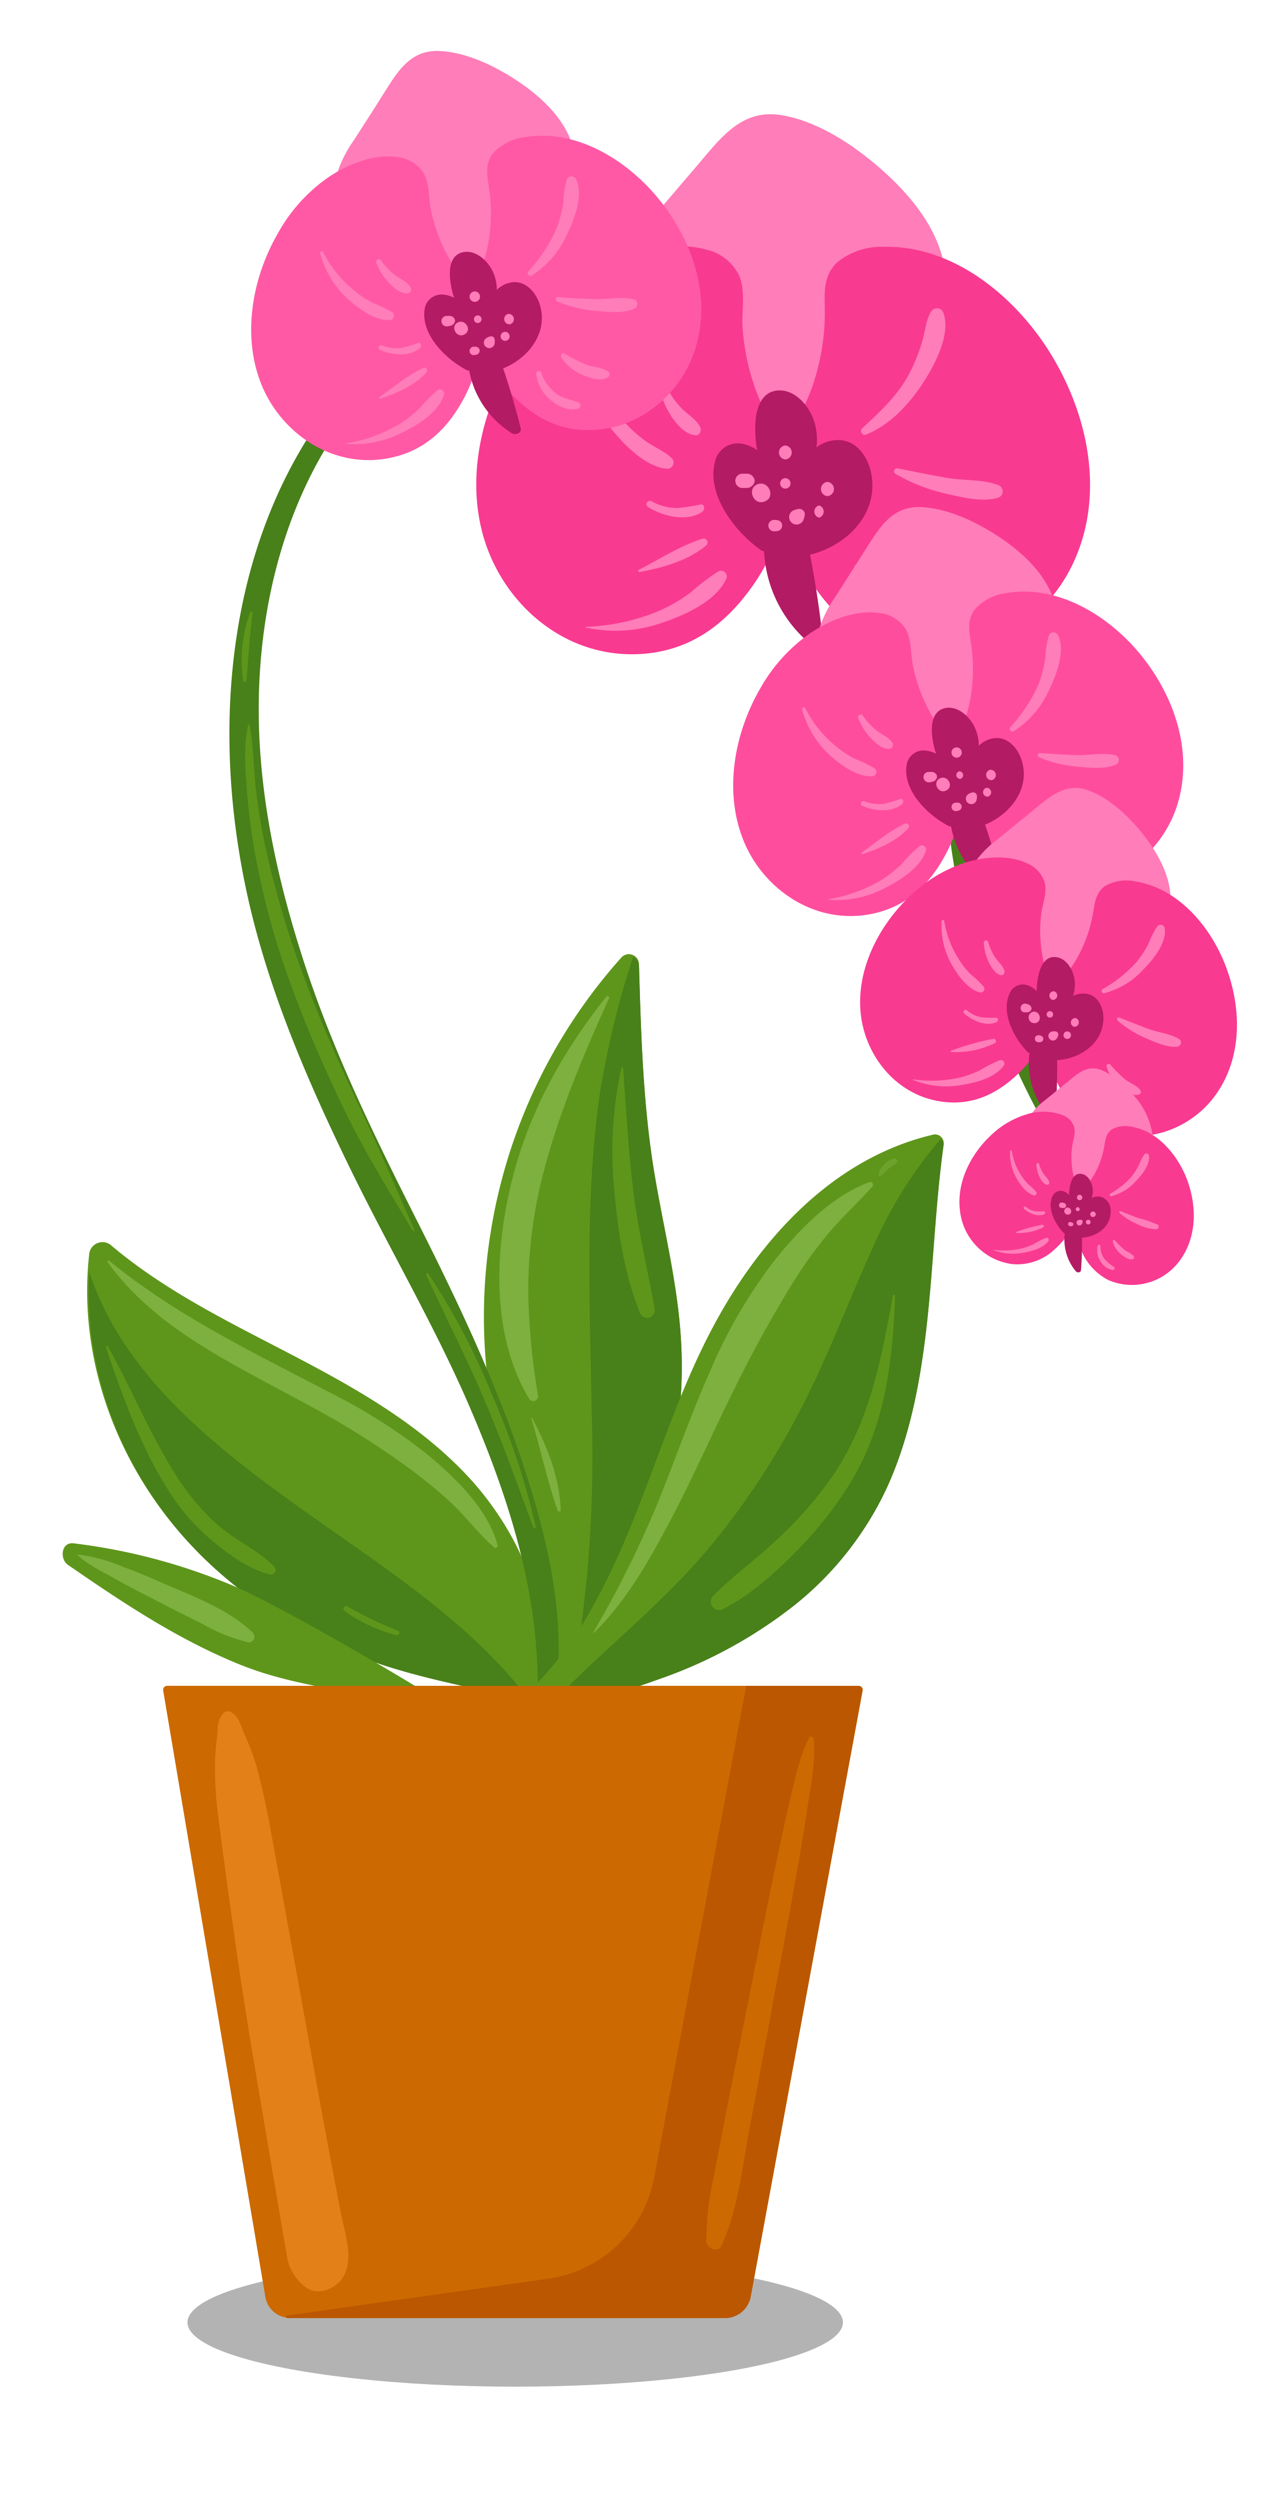 <svg id="Layer_1" data-name="Layer 1" xmlns="http://www.w3.org/2000/svg" viewBox="0 0 202 394"><defs><style>.cls-1{opacity:0.3;}.cls-2{fill:#5e961b;}.cls-3{fill:#488019;}.cls-4{fill:#ff7db8;}.cls-5{fill:#f93a91;}.cls-6{fill:#b31b64;}.cls-7{fill:#ff4d9e;}.cls-8{fill:#ff59a5;}.cls-9{fill:#7db03f;}.cls-10{fill:#6da32c;}.cls-11{fill:#cc6900;}.cls-12{fill:#ba5700;}.cls-13{fill:#e38017;}</style></defs><ellipse class="cls-1" cx="81.24" cy="365.99" rx="51.68" ry="10.13"/><path class="cls-2" d="M107.48,213.18c-.26-9.45-2.63-18.58-4.2-27.85-1.88-11-2.19-22.25-2.52-33.41a1.6,1.6,0,0,0-2.69-1.12,85,85,0,0,0-20.76,43.79A83.63,83.63,0,0,0,77.1,219c1.23,8.81,4.33,17.22,5.68,26a107.05,107.05,0,0,1,1.14,11.58c.16,3.73.45,8.18-1,11.69a.66.66,0,0,0,0,.48l-.29.2a1.62,1.62,0,0,0,1.63,2.8c5.71-2.62,9.16-8.74,11.7-14.18,2.78-6,4.76-12.24,7.12-18.36A66.55,66.55,0,0,0,107.48,213.18Z"/><path class="cls-2" d="M89.87,265.58c-1.77-.68-3.57-1.25-5.39-1.76,3-11.08-3.51-23.55-10.94-31.42C63.89,222.21,51,216.14,38.73,209.72c-7.4-3.88-14.73-8-21.13-13.4a2.11,2.11,0,0,0-3.55,1.47c-1.62,14.82,3.27,29.78,12.41,41.42,8.75,11.14,21.25,19,34.71,23.24,9.07,2.82,18.55,4.23,27.74,6.61C91.2,269.66,92,266.4,89.87,265.58Z"/><path class="cls-3" d="M81.73,266.26a1.66,1.66,0,0,0,1.49,2v.21l-.12.1c-.2.15-.1.57.18.45l.4-.17C83.05,268,82.4,267.12,81.73,266.26Z"/><path class="cls-3" d="M107.48,213.46c-.26-9.45-2.63-18.58-4.2-27.85-1.88-11-2.19-22.25-2.52-33.41a1.66,1.66,0,0,0-.93-1.4,141.16,141.16,0,0,0-5.28,21.83c-2.35,16.61-1.52,33.42-1.24,50.13a210.38,210.38,0,0,1-.73,25.48c-.42,3.94-.85,7.95-1.44,11.94,1.51-2.13,3.08-4.2,4.68-6.24l3.56-4.55c1.23-3.31,2.39-6.64,3.66-9.93A66.55,66.55,0,0,0,107.48,213.46Z"/><path class="cls-3" d="M80.87,264.68a88.45,88.45,0,0,0-9.13-9c-19.15-16.57-49.32-29.88-57.64-55.17-.87,14,4,28,12.61,39S48,258.54,61.42,262.73c7.21,2.24,14.67,3.59,22,5.25C82.64,266.85,81.79,265.75,80.87,264.68Z"/><path class="cls-3" d="M87.09,270c2.77-13.2-.59-27.18-4.78-39.73-4.25-12.72-10.07-25-16.1-37-6.73-13.34-13.36-26.74-18.06-41s-7.83-29-7.29-43.92C41.38,94.37,45,80.2,52.78,68.36A50,50,0,0,1,66.67,54a34.78,34.78,0,0,1,20.62-5.83c13.15.41,26.09,6.13,36.17,14.4a68.66,68.66,0,0,1,21.19,29.84,72.68,72.68,0,0,1,3.74,20.2c.46,7.87.7,15.7,2,23.5A126.68,126.68,0,0,0,165.15,178q1.32,2.34,2.73,4.6c1,1.58,2.22,3,3.26,4.5.62.91,2.12.05,1.49-.86-1.07-1.57-1.9-3.33-2.9-4.95s-2-3.28-2.9-4.95q-2.73-4.94-5-10.1a126,126,0,0,1-7.28-21.64,127.69,127.69,0,0,1-3.27-22.69c-.43-7.83-.5-15.71-2.3-23.38a69.53,69.53,0,0,0-18-32.33A68.45,68.45,0,0,0,98.9,47.42c-7.68-1.91-15.83-2.45-23.52-.3A41.91,41.91,0,0,0,58.05,57.34C47.74,67.11,41.33,80.76,38.37,94.5c-3.17,14.72-2.75,30.05.25,44.76,3.18,15.63,9.66,30.66,16.62,44.94C61.16,196.33,68,208,73.45,220.32,79,233,83.61,246.28,84.6,260.16a81.71,81.71,0,0,1,.11,9.52,1.22,1.22,0,0,0,2.38.32Z"/><path class="cls-4" d="M97.84,41.81a26.18,26.18,0,0,1,4.82-7.2q3.63-4.27,7.3-8.55c3.75-4.39,7.09-9.09,13.57-7.86,5.49,1,10.85,4.52,15,8.1s8.3,8.23,9.93,13.73c1.69,5.72-2.26,12.95-4,18.42C140.68,71,131.4,71.53,126.72,72.31a23.57,23.57,0,0,1-15.47-3C102.38,64.3,93.75,52.39,97.84,41.81Z"/><path class="cls-5" d="M165.5,55.46c-5.4-8.62-15.1-16.92-26.43-16.56a11,11,0,0,0-7,2.4c-2.44,2.23-2,5.24-2,8.16a35.73,35.73,0,0,1-1.72,10.69c-1.06,3.31-2.84,6.35-3.87,9.67-.12.38.26.63.6.56l1.24,4.43a1.43,1.43,0,0,0-1.09.89c-2.56,5.51-.54,11.23,2.73,16.1s7.62,9.11,13.66,10.63c11.65,2.94,23-3.74,27.62-13.71C174.26,78,171.67,65.32,165.5,55.46Z"/><path class="cls-5" d="M120.73,74.82,122,70.38c.34.07.72-.18.6-.56-.88-2.85-2.35-5.45-3.38-8.25a36,36,0,0,1-2.12-9.87c-.19-2.7.55-5.81-.59-8.36a7.63,7.63,0,0,0-5.13-4c-4.92-1.38-10.68.14-15.09,2.28A35.79,35.79,0,0,0,83.84,52.15c-7.09,9.17-10.92,21.89-7.43,33,3.25,10.37,13,18.8,25,17.89,7.07-.53,12.29-4.18,16.35-9.46s6.9-11.7,4-17.89A1.42,1.42,0,0,0,120.73,74.82Z"/><path class="cls-6" d="M137.41,74.76c-.46-2.6-2.23-5.34-5.13-5.41a5.59,5.59,0,0,0-3.54,1.17,9.42,9.42,0,0,0-.49-4.5c-.86-2.28-3.06-4.77-5.74-4.47s-3.35,3.26-3.41,5.53a18.34,18.34,0,0,0,.3,3.87,6.06,6.06,0,0,0-2.29-1,3.68,3.68,0,0,0-4.37,2.84c-1.38,5.31,3.36,11.24,7.4,14a.27.27,0,0,0,.34,0,20.27,20.27,0,0,0,7.25,14.65c.69.58,2.14.28,2-.84q-.72-6.63-2-13.18C133.47,86,138.53,81.1,137.41,74.76Z"/><path class="cls-4" d="M113.23,90.07A33.88,33.88,0,0,0,109,93.3a25.34,25.34,0,0,1-4.92,2.9,32.51,32.51,0,0,1-11.71,2.58c-.07,0-.09.11,0,.12a22.23,22.23,0,0,0,12.17-.8c3.51-1.2,8.24-3.28,9.95-6.8A.91.91,0,0,0,113.23,90.07Z"/><path class="cls-4" d="M110.81,84.89c-3.53,1.1-6.81,3.24-10.1,4.92-.2.1,0,.38.14.34,3.66-.68,7.67-1.79,10.56-4.23A.62.62,0,0,0,110.81,84.89Z"/><path class="cls-4" d="M110.5,79.5a33.28,33.28,0,0,1-3.6.56A8.37,8.37,0,0,1,102.75,79a.53.53,0,0,0-.54.92c2.29,1.43,6.18,2.42,8.58.7C111.19,80.27,111.12,79.43,110.5,79.5Z"/><path class="cls-4" d="M106,72.27c-1.12-1.12-2.66-1.71-4-2.62a22.4,22.4,0,0,1-3.6-3.21A25.11,25.11,0,0,1,93,57.5a.35.35,0,0,0-.67.19A20.41,20.41,0,0,0,96.57,67.8c2,2.46,5.37,5.86,8.71,6.08A1,1,0,0,0,106,72.27Z"/><path class="cls-4" d="M110.41,67.3c-.54-1.16-2-2-2.88-2.9A14.09,14.09,0,0,1,105,60.77c-.3-.6-1.21-.18-1,.44A13.56,13.56,0,0,0,106,65.82c.86,1.19,2.1,2.65,3.65,2.77C110.38,68.65,110.66,67.84,110.41,67.3Z"/><path class="cls-4" d="M148.78,49.34a1.08,1.08,0,0,0-1.95-.25c-.84,1.39-.93,3.1-1.39,4.64a28,28,0,0,1-2.21,5.44c-1.86,3.35-4.52,5.77-7.29,8.35-.4.37,0,1.17.56,1,3.67-1.47,6.58-4.51,8.77-7.74C147.2,57.89,150,52.88,148.78,49.34Z"/><path class="cls-4" d="M157.36,76.43c-2.39-.92-5.37-.67-7.9-1.1s-5.27-1-7.89-1.51a.47.47,0,0,0-.36.86,28.17,28.17,0,0,0,8,3.13c2.49.56,5.67,1.38,8.17.63A1.05,1.05,0,0,0,157.36,76.43Z"/><path class="cls-4" d="M150.08,91.11C148.89,90,147,89.78,145.61,89a34.9,34.9,0,0,1-4.34-3c-.49-.37-1,.33-.75.76A9.91,9.91,0,0,0,144.44,91c1.45.88,3.61,2,5.31,1.35A.74.74,0,0,0,150.08,91.11Z"/><path class="cls-4" d="M142.83,96.75c-1.6-.87-3.2-1.21-4.55-2.55a9.38,9.38,0,0,1-2.51-4.86c-.11-.63-1.08-.46-1.09.14a8.27,8.27,0,0,0,2.32,6c1.37,1.49,3.55,2.94,5.65,2.59A.72.72,0,0,0,142.83,96.75Z"/><path class="cls-4" d="M119.62,76.26c-2,.53-.85,3.68,1.14,2.69C122.25,78.21,121.22,75.83,119.62,76.26Z"/><path class="cls-4" d="M123.23,82.39a.89.89,0,0,0-.53-.4,2.68,2.68,0,0,0-.64-.06.92.92,0,0,0-.63.26.91.91,0,0,0-.27.64.9.9,0,0,0,.9.9,2.68,2.68,0,0,0,.64-.06.92.92,0,0,0,.46-.31.85.85,0,0,0,.18-.53A1,1,0,0,0,123.23,82.39Z"/><path class="cls-4" d="M126.66,80.45a.85.85,0,0,0-.61-.26,2.53,2.53,0,0,0-.48.08l-.27.1a1.16,1.16,0,0,0-.82.82,1.18,1.18,0,0,0,.3,1.13,1.15,1.15,0,0,0,1.14.3,1,1,0,0,0,.51-.3,1.12,1.12,0,0,0,.31-.51c0-.09.06-.18.1-.27a2.53,2.53,0,0,0,.07-.48A.82.82,0,0,0,126.66,80.45Z"/><path class="cls-4" d="M130.48,75.94a1.13,1.13,0,0,0,0,2.25A1.13,1.13,0,0,0,130.48,75.94Z"/><path class="cls-4" d="M123.84,75.36a.82.82,0,0,0,0,1.64A.82.82,0,0,0,123.84,75.36Z"/><path class="cls-4" d="M123.84,70.2a1.11,1.11,0,0,0,0,2.21A1.11,1.11,0,0,0,123.84,70.2Z"/><path class="cls-4" d="M129.15,79.65a1,1,0,0,0,0,1.93A1,1,0,0,0,129.15,79.65Z"/><path class="cls-4" d="M118.85,75.28a2.17,2.17,0,0,0-.23-.3,1.28,1.28,0,0,0-.85-.33l-.58,0a1.13,1.13,0,1,0,0,2.25l.58,0a1.3,1.3,0,0,0,.74-.26,1.54,1.54,0,0,0,.34-.38A.88.88,0,0,0,118.85,75.28Z"/><path class="cls-4" d="M129,99.69A19.24,19.24,0,0,1,131.76,94l4.47-7c2.3-3.58,4.27-7.34,9.11-7.08,4.1.21,8.36,2.21,11.76,4.4s6.87,5.17,8.6,9c1.8,4-.35,9.67-1,13.82-1.56,9.52-8.27,10.84-11.61,11.87a17.33,17.33,0,0,1-11.56-.62C134.52,115.63,127,107.81,129,99.69Z"/><path class="cls-7" d="M179.64,102.9c-4.79-5.74-12.69-10.82-20.91-9.44a8.11,8.11,0,0,0-4.9,2.45c-1.55,1.88-.91,4-.62,6.15a26.57,26.57,0,0,1-.19,8c-.44,2.52-1.44,4.91-1.86,7.43,0,.29.25.43.5.35l1.34,3.11a1,1,0,0,0-.71.75c-1.31,4.27.73,8.24,3.6,11.47s6.45,5.87,11,6.38c8.78,1,16.36-5,18.77-12.74C188.26,118.43,185.12,109.47,179.64,102.9Z"/><path class="cls-7" d="M148.94,121.46l.46-3.35c.26,0,.51-.2.39-.47-.93-2-2.27-3.73-3.29-5.67a26.14,26.14,0,0,1-2.53-7c-.41-2-.18-4.28-1.26-6a5.58,5.58,0,0,0-4.14-2.37c-3.72-.52-7.77,1.16-10.77,3.16a26.33,26.33,0,0,0-8,8.88c-4.25,7.39-5.78,17-2.13,24.8,3.4,7.23,11.37,12.4,20,10.54,5.1-1.09,8.54-4.27,11-8.52s3.86-9.22,1.15-13.44A1.06,1.06,0,0,0,148.94,121.46Z"/><path class="cls-6" d="M161.09,119.77c-.59-1.86-2.16-3.68-4.28-3.44a4.07,4.07,0,0,0-2.46,1.21,7,7,0,0,0-.81-3.24c-.85-1.57-2.7-3.17-4.62-2.68S146.8,114.33,147,116a12.83,12.83,0,0,0,.61,2.79,4.47,4.47,0,0,0-1.77-.52,2.7,2.7,0,0,0-2.9,2.51c-.49,4,3.56,7.85,6.78,9.45a.2.2,0,0,0,.24-.05,14.92,14.92,0,0,0,6.75,10c.56.35,1.59,0,1.39-.81q-1.19-4.77-2.76-9.41C159.33,128.31,162.54,124.27,161.09,119.77Z"/><path class="cls-4" d="M145,133.33a24.9,24.9,0,0,0-2.76,2.77,18.85,18.85,0,0,1-3.3,2.61,24,24,0,0,1-8.28,3,0,0,0,0,0,0,.09,16.37,16.37,0,0,0,8.79-1.8c2.43-1.23,5.68-3.21,6.58-6A.67.67,0,0,0,145,133.33Z"/><path class="cls-4" d="M142.72,129.79c-2.47,1.16-4.65,3-6.87,4.6-.14.09,0,.28.13.23,2.6-.86,5.41-2.07,7.28-4.14C143.56,130.14,143.11,129.61,142.72,129.79Z"/><path class="cls-4" d="M142,125.9a25.32,25.32,0,0,1-2.57.77,6.31,6.31,0,0,1-3.13-.4.39.39,0,0,0-.3.73c1.81.81,4.74,1.14,6.32-.35C142.53,126.39,142.4,125.78,142,125.9Z"/><path class="cls-4" d="M137.91,121.09a18.94,18.94,0,0,0-3.14-1.52,17.09,17.09,0,0,1-3-2,18.58,18.58,0,0,1-4.81-6,.26.26,0,0,0-.47.2,15,15,0,0,0,4.1,7c1.69,1.59,4.49,3.74,7,3.56A.69.69,0,0,0,137.91,121.09Z"/><path class="cls-4" d="M140.67,117c-.51-.8-1.65-1.25-2.39-1.83a10.5,10.5,0,0,1-2.22-2.39c-.27-.41-.9,0-.72.42a9.94,9.94,0,0,0,2,3.15c.75.79,1.8,1.73,2.94,1.66A.63.63,0,0,0,140.67,117Z"/><path class="cls-4" d="M166.84,100.11a.79.79,0,0,0-1.44,0,14.7,14.7,0,0,0-.56,3.52,20,20,0,0,1-1.06,4.18,25.28,25.28,0,0,1-4.48,6.81c-.25.31.13.86.5.64a14.83,14.83,0,0,0,5.62-6.51C166.54,106.49,168.07,102.57,166.84,100.11Z"/><path class="cls-4" d="M175.79,119c-1.83-.43-4,.05-5.86,0s-3.94-.19-5.9-.32a.35.35,0,0,0-.18.67,20.52,20.52,0,0,0,6.13,1.48c1.87.16,4.27.45,6-.35A.78.78,0,0,0,175.79,119Z"/><path class="cls-4" d="M172,130.41c-1-.71-2.35-.66-3.47-1.09a26.72,26.72,0,0,1-3.46-1.75c-.39-.23-.66.32-.47.62a7.28,7.28,0,0,0,3.28,2.7c1.14.5,2.83,1.13,4,.45A.55.55,0,0,0,172,130.41Z"/><path class="cls-4" d="M167.23,135.25c-1.25-.48-2.45-.56-3.57-1.41a6.8,6.8,0,0,1-2.31-3.29c-.14-.45-.84-.23-.78.21a6.09,6.09,0,0,0,2.29,4.14c1.14.95,2.87,1.79,4.37,1.32A.53.53,0,0,0,167.23,135.25Z"/><path class="cls-4" d="M148.28,122.63c-1.41.59-.26,2.77,1.09,1.85C150.39,123.79,149.4,122.15,148.28,122.63Z"/><path class="cls-4" d="M151.51,126.74a.59.59,0,0,0-.42-.24,1.85,1.85,0,0,0-.47,0,.72.72,0,0,0-.44.26.67.67,0,0,0-.13.49.65.65,0,0,0,.26.44.67.67,0,0,0,.49.13,1.72,1.72,0,0,0,.46-.11.66.66,0,0,0,.3-.27.59.59,0,0,0,.08-.41A.67.67,0,0,0,151.51,126.74Z"/><path class="cls-4" d="M153.82,125a.58.58,0,0,0-.47-.12,1.33,1.33,0,0,0-.34.1l-.19.1a.82.82,0,0,0-.34.27.88.88,0,0,0-.17.41.86.86,0,0,0,1.19.9.92.92,0,0,0,.35-.27A.86.86,0,0,0,154,126l.05-.2a1.45,1.45,0,0,0,0-.36A.6.6,0,0,0,153.82,125Z"/><path class="cls-4" d="M156.16,121.31a.83.83,0,0,0,.22,1.64A.83.83,0,0,0,156.16,121.31Z"/><path class="cls-4" d="M151.26,121.55a.61.61,0,0,0,.16,1.2A.61.61,0,0,0,151.26,121.55Z"/><path class="cls-4" d="M150.74,117.79a.81.81,0,0,0,.22,1.61A.81.81,0,0,0,150.74,117.79Z"/><path class="cls-4" d="M155.56,124.15a.71.71,0,0,0,.19,1.4A.71.71,0,0,0,155.56,124.15Z"/><path class="cls-4" d="M147.62,122c-.07-.06-.13-.14-.2-.19a.9.9,0,0,0-.66-.16l-.42,0a.82.82,0,0,0-.71.93.84.84,0,0,0,.93.71l.42-.08a1,1,0,0,0,.52-.26,1.18,1.18,0,0,0,.21-.32A.63.63,0,0,0,147.62,122Z"/><path class="cls-4" d="M53,27.85a19.05,19.05,0,0,1,2.79-5.73c1.48-2.32,3-4.64,4.47-7,2.29-3.57,4.26-7.33,9.11-7.08,4.1.21,8.35,2.21,11.76,4.41s6.87,5.17,8.6,9-.36,9.66-1,13.81c-1.57,9.52-8.28,10.85-11.61,11.88a17.36,17.36,0,0,1-11.57-.63C58.51,43.79,51,36,53,27.85Z"/><path class="cls-8" d="M103.63,31.06c-4.79-5.75-12.69-10.83-20.91-9.44a8.06,8.06,0,0,0-4.9,2.45c-1.55,1.87-.9,4-.62,6.14a26.24,26.24,0,0,1-.19,8c-.44,2.53-1.44,4.92-1.86,7.44a.35.35,0,0,0,.5.34L77,49.06a1.06,1.06,0,0,0-.7.76C75,54.09,77,58.05,79.88,61.28s6.46,5.88,11,6.39c8.79,1,16.37-5,18.77-12.75C112.26,46.58,109.11,37.63,103.63,31.06Z"/><path class="cls-8" d="M72.94,49.62l.46-3.36c.25,0,.51-.2.38-.47-.92-2-2.26-3.73-3.29-5.67a26.91,26.91,0,0,1-2.53-7c-.4-1.95-.17-4.29-1.26-6a5.61,5.61,0,0,0-4.13-2.37c-3.72-.52-7.77,1.17-10.77,3.17a26.24,26.24,0,0,0-8,8.88c-4.26,7.39-5.79,17-2.14,24.79C45.07,68.81,53,74,61.7,72.12c5.09-1.09,8.54-4.27,11-8.53s3.86-9.21,1.15-13.44A1.07,1.07,0,0,0,72.94,49.62Z"/><path class="cls-6" d="M85.09,47.92c-.6-1.85-2.16-3.67-4.28-3.44a4.2,4.2,0,0,0-2.47,1.21,6.8,6.8,0,0,0-.8-3.23c-.86-1.58-2.7-3.17-4.63-2.69S70.8,42.48,71,44.14a14.22,14.22,0,0,0,.61,2.8,4.42,4.42,0,0,0-1.77-.52,2.7,2.7,0,0,0-2.9,2.5c-.48,4,3.57,7.86,6.78,9.46a.21.21,0,0,0,.25-.06,14.85,14.85,0,0,0,6.74,9.95c.56.36,1.59,0,1.39-.81q-1.18-4.75-2.76-9.41C83.33,56.46,86.53,52.42,85.09,47.92Z"/><path class="cls-4" d="M69,61.48a25.08,25.08,0,0,0-2.77,2.78,18.73,18.73,0,0,1-3.29,2.6,23.85,23.85,0,0,1-8.28,3s-.06.09,0,.09a16.23,16.23,0,0,0,8.78-1.8C65.87,67,69.11,65,70,62.26A.67.67,0,0,0,69,61.48Z"/><path class="cls-4" d="M66.71,58c-2.46,1.15-4.64,3-6.87,4.59-.13.1,0,.28.14.23,2.6-.86,5.41-2.06,7.27-4.13C67.56,58.3,67.11,57.76,66.71,58Z"/><path class="cls-4" d="M65.94,54.05a22.22,22.22,0,0,1-2.56.77,6.24,6.24,0,0,1-3.14-.39.39.39,0,0,0-.3.72c1.81.82,4.74,1.15,6.32-.35C66.53,54.55,66.39,53.94,65.94,54.05Z"/><path class="cls-4" d="M61.91,49.24a20.67,20.67,0,0,0-3.14-1.52,15.85,15.85,0,0,1-3-2,18.34,18.34,0,0,1-4.81-6,.26.26,0,0,0-.47.21,14.94,14.94,0,0,0,4.09,6.94c1.7,1.6,4.5,3.74,6.95,3.57A.7.7,0,0,0,61.91,49.24Z"/><path class="cls-4" d="M64.67,45.17c-.52-.79-1.66-1.24-2.39-1.83A10.09,10.09,0,0,1,60.06,41c-.28-.4-.9,0-.72.43a10,10,0,0,0,2,3.15c.75.78,1.79,1.72,2.93,1.66A.64.64,0,0,0,64.67,45.17Z"/><path class="cls-4" d="M90.84,28.26a.79.79,0,0,0-1.44,0,14.29,14.29,0,0,0-.56,3.52A20,20,0,0,1,87.77,36a25.48,25.48,0,0,1-4.48,6.82c-.25.3.13.85.51.64a14.93,14.93,0,0,0,5.61-6.51C90.54,34.65,92.06,30.72,90.84,28.26Z"/><path class="cls-4" d="M99.79,47.14c-1.83-.42-4,.06-5.87,0S90,47,88,46.82a.35.35,0,0,0-.18.66A20.29,20.29,0,0,0,94,49c1.87.16,4.28.45,6-.35A.78.78,0,0,0,99.79,47.14Z"/><path class="cls-4" d="M95.94,58.57c-1-.71-2.35-.67-3.46-1.1A25.5,25.5,0,0,1,89,55.72c-.4-.22-.66.33-.48.63a7.34,7.34,0,0,0,3.28,2.7c1.15.49,2.84,1.12,4,.45A.55.55,0,0,0,95.94,58.57Z"/><path class="cls-4" d="M91.22,63.4c-1.25-.47-2.45-.56-3.56-1.4a6.89,6.89,0,0,1-2.32-3.3c-.14-.44-.83-.22-.78.22a6.09,6.09,0,0,0,2.29,4.13c1.15,1,2.88,1.79,4.38,1.33A.54.54,0,0,0,91.22,63.4Z"/><path class="cls-4" d="M72.27,50.78c-1.41.59-.25,2.77,1.1,1.85C74.38,51.94,73.4,50.31,72.27,50.78Z"/><path class="cls-4" d="M75.51,54.89a.72.72,0,0,0-.42-.24,2,2,0,0,0-.48,0,.63.63,0,0,0-.43.26.64.64,0,0,0-.13.49.68.68,0,0,0,.25.43.63.63,0,0,0,.49.13,1.89,1.89,0,0,0,.47-.11.68.68,0,0,0,.38-.67A.85.85,0,0,0,75.51,54.89Z"/><path class="cls-4" d="M77.82,53.13a.61.61,0,0,0-.47-.12,2,2,0,0,0-.35.1l-.18.1a.85.85,0,0,0-.35.27,1.05,1.05,0,0,0-.17.41.86.86,0,0,0,1.19.9.87.87,0,0,0,.52-.67c0-.07,0-.14,0-.21a1.45,1.45,0,0,0,0-.36A.65.65,0,0,0,77.82,53.13Z"/><path class="cls-4" d="M80.16,49.47a.83.83,0,0,0,.22,1.64A.83.83,0,0,0,80.16,49.47Z"/><path class="cls-4" d="M75.25,49.71a.6.6,0,0,0,.17,1.19A.6.6,0,0,0,75.25,49.71Z"/><path class="cls-4" d="M74.74,45.94A.82.82,0,0,0,75,47.56.82.82,0,0,0,74.74,45.94Z"/><path class="cls-4" d="M79.56,52.3a.71.71,0,0,0,.19,1.41A.71.71,0,0,0,79.56,52.3Z"/><path class="cls-4" d="M71.61,50.15a1.8,1.8,0,0,0-.19-.2,1,1,0,0,0-.66-.16l-.43,0a.84.84,0,0,0-.71.94.83.83,0,0,0,.94.7l.42-.08a1,1,0,0,0,.52-.26,1.27,1.27,0,0,0,.2-.31A.61.61,0,0,0,71.61,50.15Z"/><path class="cls-4" d="M153.58,136.11a16,16,0,0,1,3.72-3.84l5.38-4.38c2.77-2.25,5.32-4.74,9.11-3.27,3.22,1.24,6.09,3.94,8.23,6.58s4.13,5.92,4.51,9.44-2.81,7.61-4.44,10.74c-3.73,7.19-9.43,6.49-12.36,6.44a14.51,14.51,0,0,1-9.06-3.52C153.84,150.27,149.92,142.08,153.58,136.11Z"/><path class="cls-5" d="M193.14,151.89c-2.32-5.83-7.29-11.94-14.2-13a6.81,6.81,0,0,0-4.56.67c-1.72,1.09-1.76,3-2.09,4.74a21.93,21.93,0,0,1-2.23,6.3c-1,1.89-2.43,3.54-3.42,5.44-.12.22.09.41.3.41l.26,2.83a.89.89,0,0,0-.76.41c-2.16,3.06-1.57,6.76-.12,10.08s3.61,6.38,7.11,8c6.75,3.07,14.36.27,18.29-5.26C196,166.52,195.8,158.56,193.14,151.89Z"/><path class="cls-5" d="M163.82,158.68l1.24-2.56a.29.29,0,0,0,.43-.27c-.22-1.82-.83-3.56-1.14-5.38a22.45,22.45,0,0,1-.19-6.23c.18-1.66,1-3.46.57-5.14a4.72,4.72,0,0,0-2.68-3c-2.83-1.39-6.5-1.1-9.41-.29a22.16,22.16,0,0,0-8.7,5c-5.32,4.79-9.06,12.09-8.18,19.22.83,6.66,5.84,12.86,13.23,13.64,4.35.46,7.92-1.18,11-3.93s5.49-6.34,4.43-10.42A.9.9,0,0,0,163.82,158.68Z"/><path class="cls-6" d="M174,160.5c0-1.63-.76-3.49-2.51-3.86a3.52,3.52,0,0,0-2.28.32,5.81,5.81,0,0,0,.2-2.79c-.27-1.48-1.33-3.23-3-3.35s-2.39,1.61-2.68,3a11.56,11.56,0,0,0-.25,2.39,3.66,3.66,0,0,0-1.28-.88,2.27,2.27,0,0,0-3,1.24c-1.43,3.08.79,7.2,2.94,9.31a.17.17,0,0,0,.21,0,12.5,12.5,0,0,0,2.78,9.7c.36.43,1.27.41,1.32-.29.2-2.73.28-5.48.25-8.22C170.32,166.85,173.93,164.47,174,160.5Z"/><path class="cls-4" d="M157.58,167.11a21.8,21.8,0,0,0-2.93,1.49,15.66,15.66,0,0,1-3.31,1.22,20.24,20.24,0,0,1-7.4.27s-.06,0,0,.07a13.63,13.63,0,0,0,7.47.86c2.27-.34,5.37-1.08,6.8-3A.56.56,0,0,0,157.58,167.11Z"/><path class="cls-4" d="M156.69,163.7a41.18,41.18,0,0,0-6.68,1.87c-.14,0-.08.22,0,.22a14.11,14.11,0,0,0,6.88-1.4A.38.38,0,0,0,156.69,163.7Z"/><path class="cls-4" d="M157.09,160.39a18.84,18.84,0,0,1-2.25-.06,5.18,5.18,0,0,1-2.4-1.13.33.33,0,0,0-.42.5c1.23,1.12,3.48,2.15,5.13,1.37C157.43,160.94,157.48,160.42,157.09,160.39Z"/><path class="cls-4" d="M155.13,155.5a17.62,17.62,0,0,0-2.11-2,13,13,0,0,1-1.83-2.35,15.44,15.44,0,0,1-2.28-6,.22.22,0,0,0-.43,0,12.57,12.57,0,0,0,1.45,6.61c.94,1.71,2.61,4.15,4.61,4.65A.59.59,0,0,0,155.13,155.5Z"/><path class="cls-4" d="M158.39,153c-.2-.77-1-1.43-1.43-2.08a8.94,8.94,0,0,1-1.15-2.49c-.11-.4-.71-.24-.68.15a8.2,8.2,0,0,0,.76,3c.39.82,1,1.84,1.9,2.09C158.22,153.79,158.48,153.33,158.39,153Z"/><path class="cls-4" d="M183.67,146.32a.66.66,0,0,0-1.15-.37,11.58,11.58,0,0,0-1.36,2.67,16.8,16.8,0,0,1-1.95,3,20.85,20.85,0,0,1-5.35,4.26c-.28.19-.12.72.24.65a12.54,12.54,0,0,0,6.18-3.73C181.76,151.34,184,148.6,183.67,146.32Z"/><path class="cls-4" d="M185.88,163.72c-1.35-.82-3.19-1-4.68-1.54s-3.09-1.18-4.62-1.8a.29.29,0,0,0-.31.49,17.25,17.25,0,0,0,4.5,2.78c1.45.61,3.29,1.47,4.89,1.29A.65.65,0,0,0,185.88,163.72Z"/><path class="cls-4" d="M179.83,171.82c-.59-.82-1.7-1.14-2.48-1.78a21.72,21.72,0,0,1-2.3-2.3c-.25-.28-.61.09-.54.38a6.14,6.14,0,0,0,1.91,3c.78.69,2,1.64,3.08,1.4A.45.45,0,0,0,179.83,171.82Z"/><path class="cls-4" d="M174.81,174.45a10.43,10.43,0,0,1-2.48-2.06,5.8,5.8,0,0,1-1-3.23c0-.39-.6-.4-.67,0a5.12,5.12,0,0,0,.74,3.9,4.26,4.26,0,0,0,3.15,2.19C174.94,175.23,175.08,174.67,174.81,174.45Z"/><path class="cls-4" d="M163,159.43a.91.91,0,1,0,.39,1.77C164.37,160.91,164,159.35,163,159.43Z"/><path class="cls-4" d="M164.5,163.56a.57.57,0,0,0-.28-.31,1.51,1.51,0,0,0-.38-.1.51.51,0,0,0-.41.09.54.54,0,0,0-.24.35.67.67,0,0,0,.09.42.61.61,0,0,0,.36.23,1.81,1.81,0,0,0,.4,0,.59.59,0,0,0,.31-.14.6.6,0,0,0,.17-.3A.65.65,0,0,0,164.5,163.56Z"/><path class="cls-4" d="M166.8,162.76a.48.48,0,0,0-.34-.22,1.08,1.08,0,0,0-.31,0l-.17,0a.65.65,0,0,0-.35.13.73.73,0,0,0-.24.28.72.72,0,0,0,.06.72.74.74,0,0,0,.66.31.71.71,0,0,0,.34-.13.6.6,0,0,0,.24-.28l.09-.15a1.42,1.42,0,0,0,.1-.29A.49.49,0,0,0,166.8,162.76Z"/><path class="cls-4" d="M169.62,160.44a.7.7,0,0,0-.25,1.37A.7.7,0,0,0,169.62,160.44Z"/><path class="cls-4" d="M165.65,159.36a.5.5,0,0,0-.19,1A.5.5,0,0,0,165.65,159.36Z"/><path class="cls-4" d="M166.22,156.22a.69.69,0,0,0-.25,1.35A.69.69,0,0,0,166.22,156.22Z"/><path class="cls-4" d="M168.4,162.55a.59.59,0,0,0-.21,1.17A.59.59,0,0,0,168.4,162.55Z"/><path class="cls-4" d="M162.63,158.76a1.39,1.39,0,0,0-.11-.21.77.77,0,0,0-.48-.3l-.35-.09a.7.7,0,0,0-.25,1.37l.36,0a.8.8,0,0,0,.48-.07,1.18,1.18,0,0,0,.25-.19A.53.53,0,0,0,162.63,158.76Z"/><path class="cls-4" d="M162.46,175.79a9.71,9.71,0,0,1,2.31-2.39l3.35-2.72c1.72-1.41,3.3-3,5.67-2a13.3,13.3,0,0,1,5.11,4.09,11.65,11.65,0,0,1,2.81,5.88c.24,2.27-1.75,4.73-2.76,6.68-2.33,4.47-5.87,4-7.69,4a9.16,9.16,0,0,1-5.64-2.19C162.62,184.59,160.18,179.5,162.46,175.79Z"/><path class="cls-5" d="M187.07,185.6c-1.45-3.62-4.54-7.43-8.84-8.07a4.24,4.24,0,0,0-2.83.42c-1.08.68-1.1,1.84-1.31,2.94a13.66,13.66,0,0,1-1.38,3.92c-.63,1.18-1.51,2.21-2.13,3.39-.07.14,0,.25.19.25l.16,1.76a.55.55,0,0,0-.47.26c-1.35,1.91-1,4.2-.08,6.27a9.14,9.14,0,0,0,4.42,5,9.35,9.35,0,0,0,11.38-3.28C188.82,194.71,188.72,189.75,187.07,185.6Z"/><path class="cls-5" d="M168.83,189.83l.77-1.59c.12,0,.29,0,.27-.17-.14-1.14-.52-2.22-.71-3.35a13.58,13.58,0,0,1-.12-3.87c.11-1,.6-2.16.35-3.2a2.91,2.91,0,0,0-1.67-1.85,8.65,8.65,0,0,0-5.85-.18,13.73,13.73,0,0,0-5.41,3.11c-3.31,3-5.64,7.51-5.09,12a9.52,9.52,0,0,0,8.23,8.48,8.55,8.55,0,0,0,6.83-2.44c1.86-1.68,3.41-3.95,2.75-6.48A.55.55,0,0,0,168.83,189.83Z"/><path class="cls-6" d="M175.13,191a2.27,2.27,0,0,0-1.57-2.4,2.11,2.11,0,0,0-1.41.2,3.63,3.63,0,0,0,.12-1.74c-.17-.92-.82-2-1.86-2.08s-1.49,1-1.67,1.85a7.61,7.61,0,0,0-.15,1.49,2.4,2.4,0,0,0-.79-.55,1.42,1.42,0,0,0-1.85.77c-.89,1.92.5,4.48,1.83,5.8a.12.12,0,0,0,.13,0,7.8,7.8,0,0,0,1.73,6c.22.27.79.25.82-.18.13-1.7.18-3.41.16-5.11C172.87,194.91,175.12,193.43,175.13,191Z"/><path class="cls-4" d="M164.94,195.07a13,13,0,0,0-1.82.93,10,10,0,0,1-2.06.76,12.71,12.71,0,0,1-4.6.17s0,0,0,0a8.4,8.4,0,0,0,4.65.53c1.4-.21,3.33-.67,4.22-1.88A.35.35,0,0,0,164.94,195.07Z"/><path class="cls-4" d="M164.39,193a25.46,25.46,0,0,0-4.16,1.16c-.08,0,0,.14,0,.14a8.74,8.74,0,0,0,4.28-.87A.24.24,0,0,0,164.39,193Z"/><path class="cls-4" d="M164.64,190.89a13.09,13.09,0,0,1-1.4,0,3.23,3.23,0,0,1-1.49-.71c-.2-.16-.46.14-.27.31.77.7,2.17,1.34,3.2.86C164.85,191.23,164.88,190.91,164.64,190.89Z"/><path class="cls-4" d="M163.42,187.85a11.14,11.14,0,0,0-1.31-1.26,8.44,8.44,0,0,1-1.14-1.46,9.63,9.63,0,0,1-1.42-3.75.14.14,0,0,0-.27,0,7.88,7.88,0,0,0,.91,4.12c.58,1.06,1.62,2.58,2.87,2.89A.36.36,0,0,0,163.42,187.85Z"/><path class="cls-4" d="M165.45,186.28c-.13-.48-.62-.89-.89-1.29a5.31,5.31,0,0,1-.71-1.55c-.07-.25-.45-.15-.43.09a5.36,5.36,0,0,0,.47,1.89c.25.51.61,1.14,1.19,1.3C165.34,186.79,165.51,186.5,165.45,186.28Z"/><path class="cls-4" d="M181.18,182.14a.42.42,0,0,0-.72-.23,7.23,7.23,0,0,0-.85,1.66,11.11,11.11,0,0,1-1.21,1.9,13,13,0,0,1-3.33,2.65c-.17.11-.07.45.15.4a7.73,7.73,0,0,0,3.84-2.32C180,185.26,181.38,183.56,181.18,182.14Z"/><path class="cls-4" d="M182.55,193a16.54,16.54,0,0,0-2.91-1c-1-.35-1.92-.73-2.87-1.11a.18.18,0,0,0-.2.3,10.64,10.64,0,0,0,2.8,1.73,6.72,6.72,0,0,0,3,.8A.4.4,0,0,0,182.55,193Z"/><path class="cls-4" d="M178.79,198c-.37-.51-1.06-.71-1.55-1.1a16.08,16.08,0,0,1-1.43-1.43c-.16-.18-.38.05-.33.23a3.82,3.82,0,0,0,1.18,1.87c.49.43,1.23,1,1.92.88A.29.29,0,0,0,178.79,198Z"/><path class="cls-4" d="M175.66,199.64a6.73,6.73,0,0,1-1.54-1.28,3.6,3.6,0,0,1-.61-2c0-.25-.38-.25-.42,0a3.14,3.14,0,0,0,.46,2.42,2.63,2.63,0,0,0,1.95,1.37A.28.28,0,0,0,175.66,199.64Z"/><path class="cls-4" d="M168.31,190.3a.56.56,0,1,0,.24,1.09C169.17,191.22,168.94,190.25,168.31,190.3Z"/><path class="cls-4" d="M169.25,192.86a.39.39,0,0,0-.17-.19.94.94,0,0,0-.24-.06.34.34,0,0,0-.26,0,.35.35,0,0,0-.14.22.34.34,0,0,0,.05.26.36.36,0,0,0,.23.15.93.93,0,0,0,.24,0,.31.31,0,0,0,.19-.09.29.29,0,0,0,.11-.18A.55.55,0,0,0,169.25,192.86Z"/><path class="cls-4" d="M170.68,192.36a.32.32,0,0,0-.21-.13.62.62,0,0,0-.19,0l-.11,0a.58.58,0,0,0-.22.08.61.61,0,0,0-.15.17.46.46,0,0,0,.45.65.49.49,0,0,0,.21-.08.43.43,0,0,0,.15-.18l.06-.09a1,1,0,0,0,.06-.18A.37.37,0,0,0,170.68,192.36Z"/><path class="cls-4" d="M172.43,190.93a.43.43,0,0,0-.15.85A.43.43,0,0,0,172.43,190.93Z"/><path class="cls-4" d="M170,190.25a.31.31,0,0,0-.11.62A.31.31,0,0,0,170,190.25Z"/><path class="cls-4" d="M170.32,188.3a.42.42,0,0,0-.15.83A.42.42,0,0,0,170.32,188.3Z"/><path class="cls-4" d="M171.67,192.23a.37.37,0,0,0-.13.73A.37.37,0,0,0,171.67,192.23Z"/><path class="cls-4" d="M168.09,189.88s0-.09-.07-.13a.46.46,0,0,0-.3-.19l-.22-.05a.42.42,0,0,0-.5.35.44.44,0,0,0,.35.5l.22,0a.45.45,0,0,0,.3,0,.88.88,0,0,0,.15-.12A.35.35,0,0,0,168.09,189.88Z"/><path class="cls-2" d="M146,210.08c1.19-9.88,1.45-19.85,2.81-29.72a1.39,1.39,0,0,0-1.83-1.51c-15.6,3.74-27,16.25-34.36,29.91C104.8,223.27,101.26,239.69,93,254a53.84,53.84,0,0,1-9.17,12.15c-2.24.47-4.46,1-6.67,1.56-1.56.43-1.1,2.69.29,2.95l0,.2-.14.08c-.21.12-.18.55.12.48a15.26,15.26,0,0,0,3.05-1.05,117.62,117.62,0,0,0,23.54-6,73.2,73.2,0,0,0,21.33-11.6,51.17,51.17,0,0,0,14.58-18.49C143.37,226.65,145,218.33,146,210.08Z"/><path class="cls-3" d="M148.76,180.64a1.31,1.31,0,0,0-.4-1.18,68.55,68.55,0,0,0-11,17.77c-3.5,7.72-6.47,15.68-10.29,23.27a122.76,122.76,0,0,1-14.53,22.56c-6,7.35-13.13,13.41-20,19.87q-3.48,3.26-6.56,6.75a126.34,126.34,0,0,0,18-5.07A73.18,73.18,0,0,0,125.25,253a51.21,51.21,0,0,0,14.58-18.5c3.49-7.59,5.12-15.91,6.12-24.16C147.14,200.48,147.39,190.51,148.76,180.64Z"/><path class="cls-2" d="M68.74,267.8C66.84,266.3,44.49,253.19,37,250a93.44,93.44,0,0,0-25.38-6.78c-2-.25-2.22,2.48-.92,3.38,8.62,5.95,17.41,11.81,27.17,15.74s20.05,4.15,29.9,7.25C68.67,269.84,69.58,268.46,68.74,267.8Z"/><path class="cls-2" d="M140.79,204.21c-1.8,9.91-3.62,19.65-9.34,28.17a61.25,61.25,0,0,1-8.82,10.14c-3.28,3.13-7,5.78-10.2,9a1.32,1.32,0,0,0,1.59,2.06c4.22-2.16,8-5.5,11.29-8.84A59.31,59.31,0,0,0,134,233.83c5.55-9,6.76-19.18,7.16-29.58A.16.16,0,0,0,140.79,204.21Z"/><path class="cls-2" d="M103.21,206.15c-1.12-6.32-2.67-12.56-3.41-19-.73-6.23-1.09-12.56-1.54-18.81,0-.16-.25-.21-.28,0a61.34,61.34,0,0,0-1.11,19.26c.57,6.52,1.57,13.11,4,19.18A1.19,1.19,0,0,0,103.21,206.15Z"/><path class="cls-2" d="M43.25,246.9c-2.62-2.7-6.28-4.22-9.1-6.74a37.3,37.3,0,0,1-6.64-8.07c-4-6.36-6.84-13.41-10.51-19.93a.17.17,0,0,0-.3.13c2.49,7.46,5.27,15.12,9.41,21.87A34,34,0,0,0,33,242.41c2.75,2.35,6,4.81,9.56,5.73A.75.75,0,0,0,43.25,246.9Z"/><path class="cls-2" d="M62.8,257a60.9,60.9,0,0,1-8-3.83c-.47-.3-.9.44-.44.74a24.49,24.49,0,0,0,8.17,3.8C62.9,257.75,63.22,257.15,62.8,257Z"/><path class="cls-2" d="M65.35,193.81c-2.93-6.52-5.68-13.11-8.74-19.56s-5.94-13-8.45-19.66a150.82,150.82,0,0,1-6-19.75,99.8,99.8,0,0,1-1.8-10.46c-.4-3.37-.37-6.82-1-10.14a.12.12,0,0,0-.23,0c-.75,3.3-.46,6.79-.21,10.14s.71,6.83,1.31,10.21a123.17,123.17,0,0,0,5.66,20.64c2.42,6.66,5.26,13.14,8.33,19.52,3.2,6.64,7.09,12.91,10.87,19.22C65.17,194.16,65.43,194,65.35,193.81Z"/><path class="cls-2" d="M84.47,240.56a115.86,115.86,0,0,0-6.71-20.36,109.46,109.46,0,0,0-10.25-19.53.19.19,0,0,0-.32.19c3,6.56,6.31,13,9.13,19.61s5.26,13.44,7.76,20.2A.2.2,0,0,0,84.47,240.56Z"/><path class="cls-2" d="M39.43,96.54a21.9,21.9,0,0,0-1.08,10.73c.06.31.5.21.53-.07.28-3.55.5-7.07.95-10.61C39.86,96.35,39.5,96.33,39.43,96.54Z"/><path class="cls-9" d="M137.11,186.29c-6.05,2.22-11.18,7.57-15.11,12.52a79.45,79.45,0,0,0-10.13,17.52c-2.92,6.62-5.32,13.44-8,20.15a165.68,165.68,0,0,1-10.31,20.76c0,.06.05.12.1.08,5.1-5,8.68-11.34,12-17.61s6.3-13,9.46-19.44c2.94-6.05,6.07-11.86,9.59-17.6a69.13,69.13,0,0,1,5.74-8.08c2.22-2.67,4.78-5,7.08-7.54C137.82,186.74,137.57,186.13,137.11,186.29Z"/><path class="cls-9" d="M95.62,157.06C88.47,166,83,176,80.44,187.24c-2.46,10.69-2.86,23.47,3,33.19a.76.76,0,0,0,1.39-.58,110.7,110.7,0,0,1-1.53-15.95A74.18,74.18,0,0,1,85,187.69c2.35-10.48,6.61-20.55,11-30.29C96.2,157.13,95.84,156.78,95.62,157.06Z"/><path class="cls-9" d="M39.93,257.37c-3.61-3.57-9.09-5.66-13.7-7.64-2.28-1-4.56-2-6.9-2.83a26,26,0,0,0-7.2-1.94s0,0,0,0c1.69,1.64,3.92,2.67,6,3.83,2.29,1.32,4.68,2.48,7,3.7s4.49,2.25,6.72,3.39a27.24,27.24,0,0,0,7.27,2.93A.89.89,0,0,0,39.93,257.37Z"/><path class="cls-9" d="M78.44,243.43C77,238,72.05,233.14,67.86,229.59a87.07,87.07,0,0,0-16-10.21c-12-6.3-24-12-34.63-20.68-.13-.1-.37,0-.25.2,7.5,10.5,20.05,16.19,31.05,22.22a132.07,132.07,0,0,1,16,9.92,78.91,78.91,0,0,1,7.16,5.84c2.33,2.22,4.22,4.76,6.62,6.87A.33.33,0,0,0,78.44,243.43Z"/><path class="cls-9" d="M83.93,223.49c0-.08-.17,0-.15.07,1.49,4.79,2.48,9.75,4.15,14.48.09.25.5.22.49-.07C88.24,232.84,86.3,228,83.93,223.49Z"/><path class="cls-10" d="M140.89,182.58a3.54,3.54,0,0,0-1.6,1.13,2,2,0,0,0-.73,1.51.17.17,0,0,0,.2.11c.5-.17.79-.64,1.17-1s.95-.65,1.4-1S141.3,182.45,140.89,182.58Z"/><path class="cls-11" d="M45.73,365.28h68.66a4.11,4.11,0,0,0,4-3.37l17.64-95.49a.63.63,0,0,0-.62-.75H26.36a.64.64,0,0,0-.63.74L41.85,362A3.94,3.94,0,0,0,45.73,365.28Z"/><path class="cls-12" d="M117.68,265.67l-14.51,77.44a19.82,19.82,0,0,1-16.7,16l-41.2,5.8a.21.21,0,0,0,0,.41h69.09a4.11,4.11,0,0,0,4-3.37l17.64-95.49a.63.63,0,0,0-.62-.75Z"/><path class="cls-13" d="M53.72,348.63q-.82-4.29-1.63-8.58-1.64-8.76-3.22-17.52-3.16-17.53-6.35-35c-.59-3.2-1.3-6.37-2.16-9.5a42.37,42.37,0,0,0-1.88-4.88c-.53-1.26-.81-2.67-2.08-3.36a1,1,0,0,0-1.14.15,3.91,3.91,0,0,0-.94,2.75c-.14,1.61-.37,3.21-.42,4.84a59.32,59.32,0,0,0,.5,8.63c.78,6.15,1.64,12.29,2.49,18.42,1.63,11.78,3.69,23.52,5.67,35.25.56,3.33,1.13,6.67,1.71,10q.43,2.59.9,5.17a7.58,7.58,0,0,0,3.07,5.48c1.89,1.4,4.67.23,5.79-1.52C55.93,356,54.33,351.83,53.72,348.63Z"/><path class="cls-11" d="M128.33,274.1c0-.37-.57-.61-.77-.21-1.51,3-2.17,6.32-2.93,9.53s-1.46,6.42-2.13,9.64c-1.4,6.68-2.73,13.37-4.06,20.06s-2.69,13.38-4,20.09l-1.86,9.71a44.86,44.86,0,0,0-1.2,10.25c0,1.19,1.88,1.94,2.44.67,2.69-6.06,3.34-13.07,4.59-19.54,1.29-6.71,2.51-13.43,3.75-20.15s2.5-13.43,3.68-20.16c.57-3.26,1.11-6.52,1.6-9.79S128.64,277.45,128.33,274.1Z"/></svg>